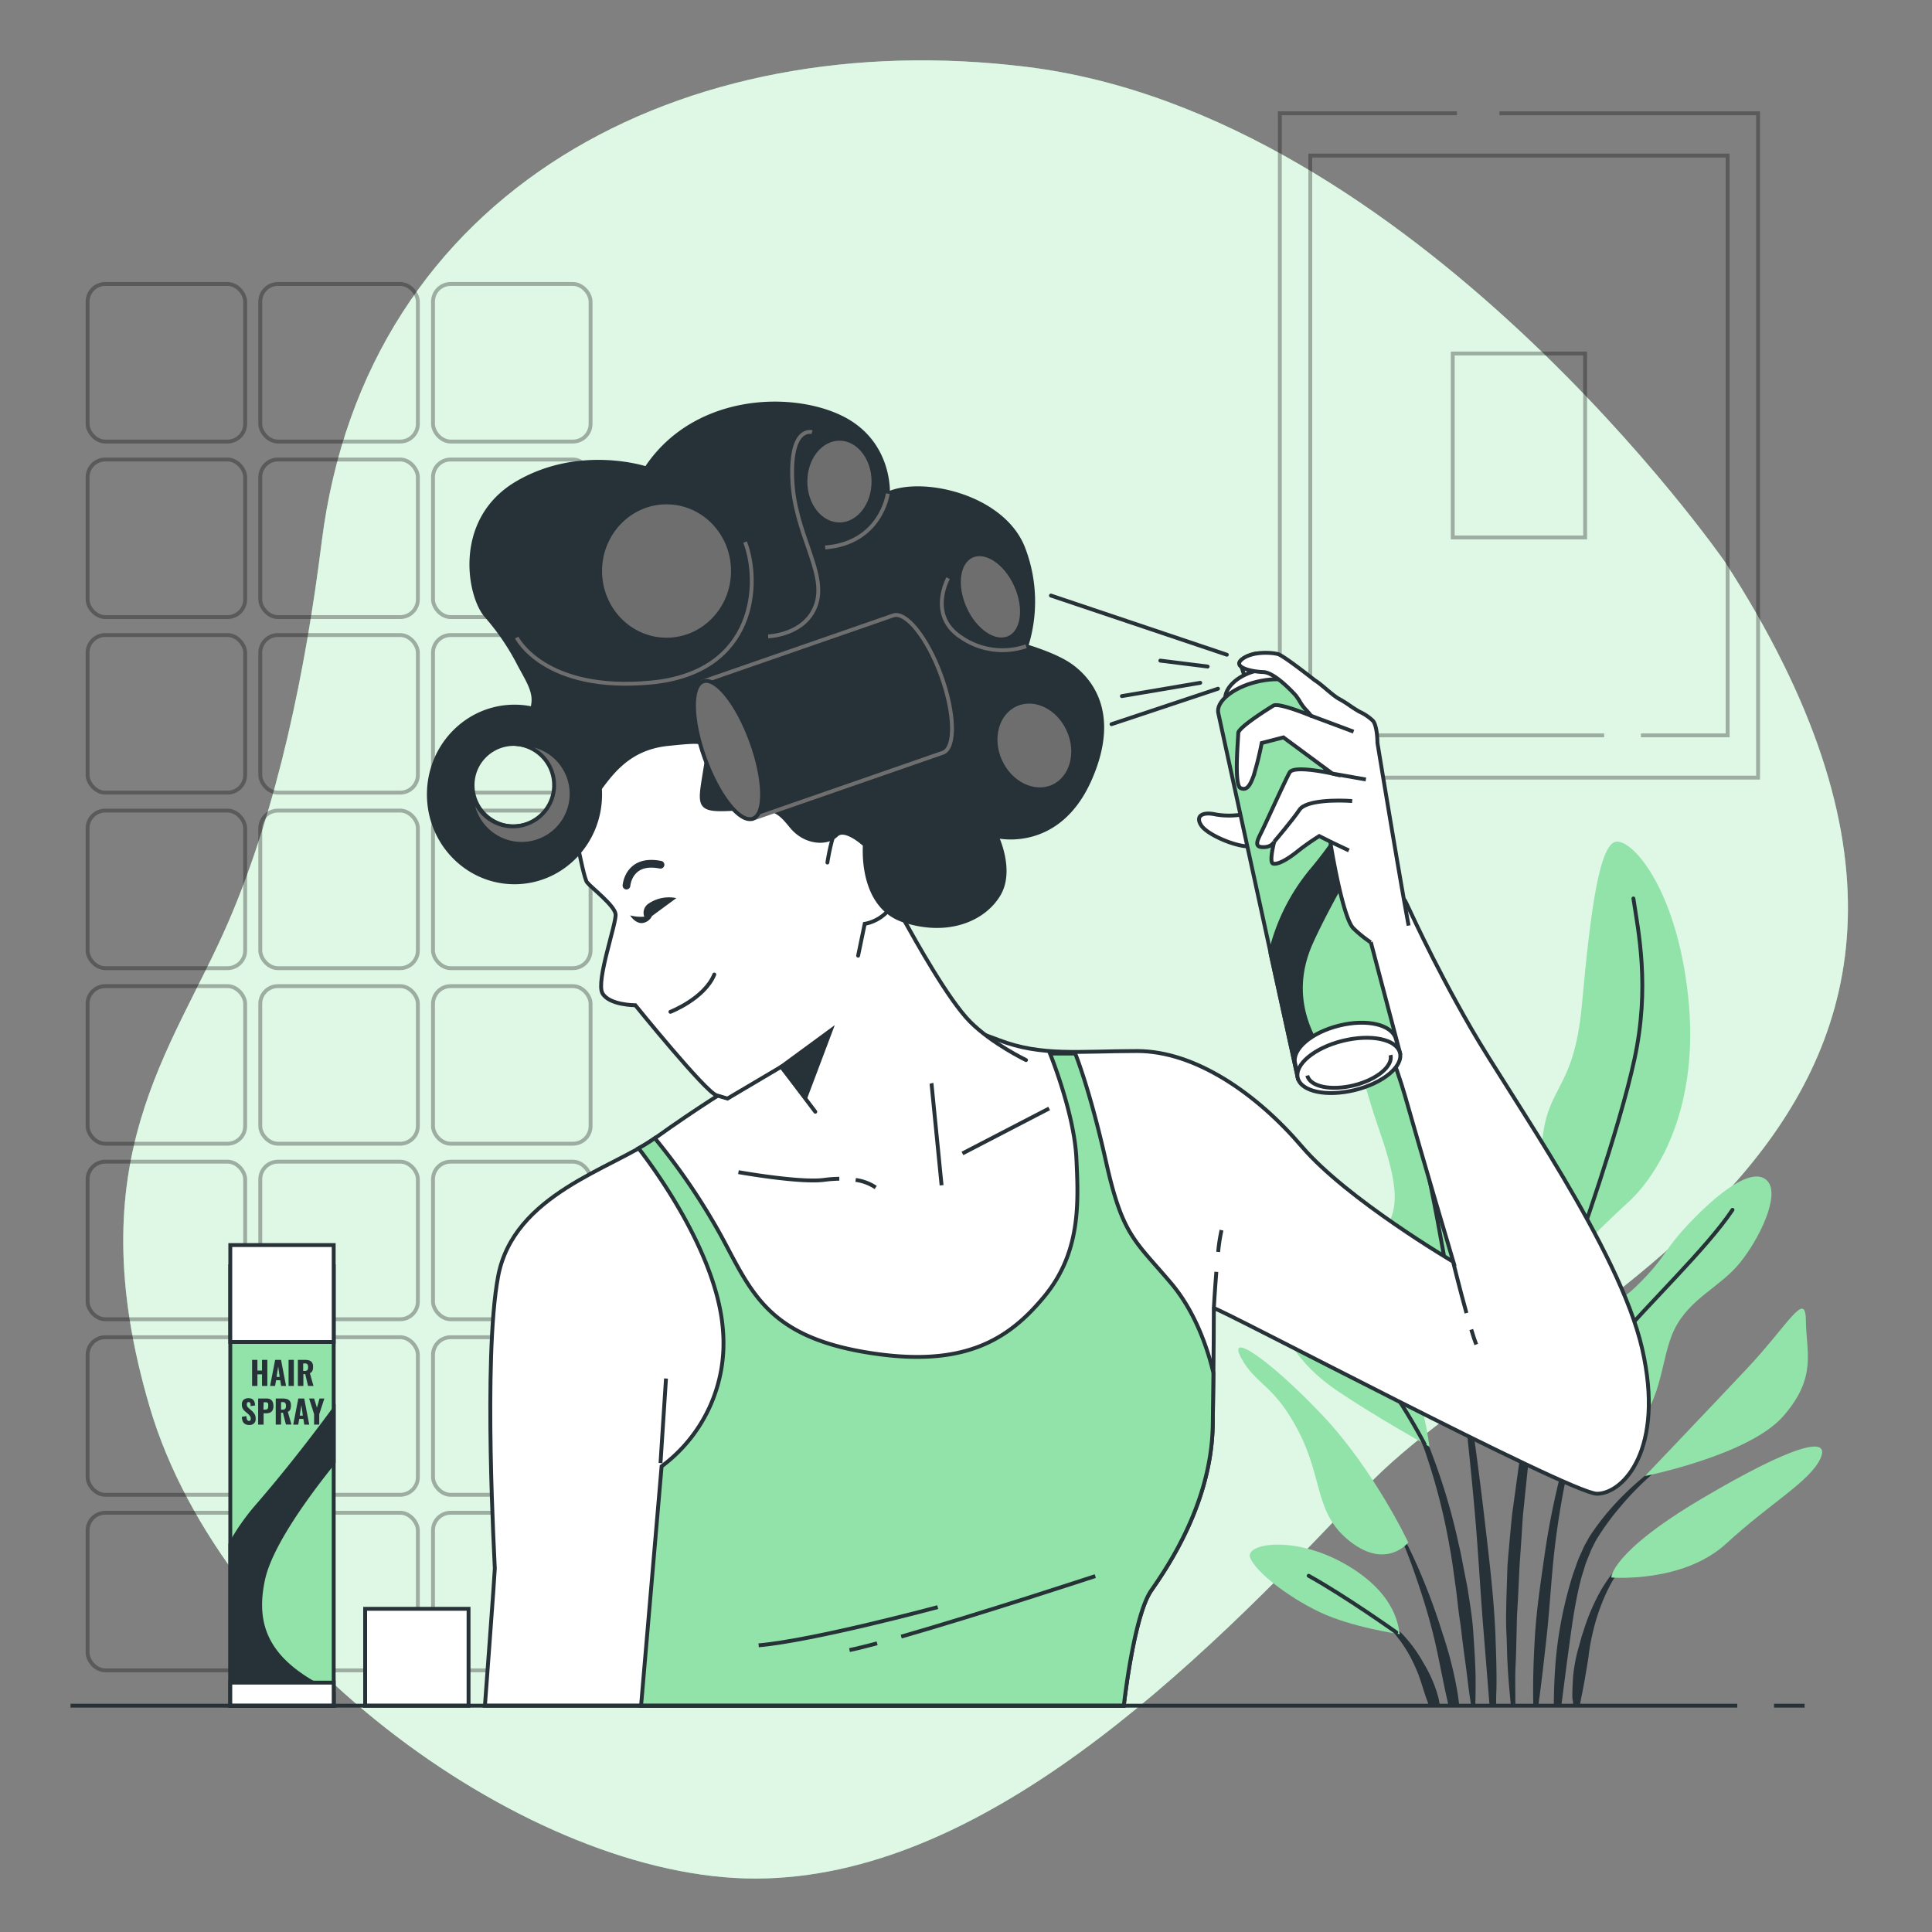 <svg xmlns="http://www.w3.org/2000/svg" viewBox="0 0 500 500"><rect x="0" y="0" width="500" height="500" fill="#808080" stroke="none"/><g id="background-simple"><path d="M446.33,145.29s-80.4-115.75-180.78-128C176.94,6.41,94.69,48.79,83.24,140.35,79.16,173,71.9,209.07,59,238.83,44.53,272.21,19.84,300,38.75,364.17s98.77,122.12,156.82,122,112.58-52.89,157.57-100.88S541.4,292.17,446.33,145.29Z" style="fill:#92E3A9"></path><path d="M446.33,145.29s-80.4-115.75-180.78-128C176.94,6.41,94.69,48.79,83.24,140.35,79.16,173,71.9,209.07,59,238.83,44.53,272.21,19.84,300,38.75,364.17s98.77,122.12,156.82,122,112.58-52.89,157.57-100.88S541.4,292.17,446.33,145.29Z" style="fill:#fff;opacity:0.7"></path></g><g id="Wall"><g style="opacity:0.3"><rect x="112.06" y="73.49" width="40.78" height="40.78" rx="4.57" style="fill:none;stroke:#000;stroke-miterlimit:10"></rect><rect x="112.06" y="118.92" width="40.78" height="40.78" rx="4.57" style="fill:none;stroke:#000;stroke-miterlimit:10"></rect><rect x="112.06" y="164.35" width="40.78" height="40.78" rx="4.57" style="fill:none;stroke:#000;stroke-miterlimit:10"></rect><rect x="112.06" y="209.78" width="40.78" height="40.78" rx="4.57" style="fill:none;stroke:#000;stroke-miterlimit:10"></rect><rect x="112.06" y="255.21" width="40.78" height="40.78" rx="4.57" style="fill:none;stroke:#000;stroke-miterlimit:10"></rect><rect x="112.06" y="300.64" width="40.78" height="40.78" rx="4.57" style="fill:none;stroke:#000;stroke-miterlimit:10"></rect><rect x="112.06" y="346.07" width="40.78" height="40.78" rx="4.57" style="fill:none;stroke:#000;stroke-miterlimit:10"></rect><rect x="112.06" y="391.5" width="40.78" height="40.78" rx="4.57" style="fill:none;stroke:#000;stroke-miterlimit:10"></rect><rect x="67.36" y="73.49" width="40.78" height="40.78" rx="4.57" style="fill:none;stroke:#000;stroke-miterlimit:10"></rect><rect x="67.36" y="118.92" width="40.78" height="40.78" rx="4.57" style="fill:none;stroke:#000;stroke-miterlimit:10"></rect><rect x="67.36" y="164.35" width="40.78" height="40.78" rx="4.57" style="fill:none;stroke:#000;stroke-miterlimit:10"></rect><rect x="67.36" y="209.78" width="40.78" height="40.78" rx="4.57" style="fill:none;stroke:#000;stroke-miterlimit:10"></rect><rect x="67.36" y="255.21" width="40.78" height="40.78" rx="4.57" style="fill:none;stroke:#000;stroke-miterlimit:10"></rect><rect x="67.36" y="300.64" width="40.78" height="40.78" rx="4.57" style="fill:none;stroke:#000;stroke-miterlimit:10"></rect><rect x="67.36" y="346.07" width="40.78" height="40.78" rx="4.57" style="fill:none;stroke:#000;stroke-miterlimit:10"></rect><rect x="67.36" y="391.5" width="40.78" height="40.78" rx="4.57" style="fill:none;stroke:#000;stroke-miterlimit:10"></rect><rect x="22.67" y="73.49" width="40.78" height="40.78" rx="4.57" style="fill:none;stroke:#000;stroke-miterlimit:10"></rect><rect x="22.67" y="118.92" width="40.78" height="40.78" rx="4.57" style="fill:none;stroke:#000;stroke-miterlimit:10"></rect><rect x="22.67" y="164.35" width="40.78" height="40.78" rx="4.57" style="fill:none;stroke:#000;stroke-miterlimit:10"></rect><rect x="22.67" y="209.78" width="40.78" height="40.78" rx="4.57" style="fill:none;stroke:#000;stroke-miterlimit:10"></rect><rect x="22.67" y="255.21" width="40.78" height="40.78" rx="4.57" style="fill:none;stroke:#000;stroke-miterlimit:10"></rect><rect x="22.67" y="300.64" width="40.78" height="40.78" rx="4.57" style="fill:none;stroke:#000;stroke-miterlimit:10"></rect><rect x="22.67" y="346.07" width="40.78" height="40.78" rx="4.57" style="fill:none;stroke:#000;stroke-miterlimit:10"></rect><rect x="22.67" y="391.5" width="40.78" height="40.78" rx="4.57" style="fill:none;stroke:#000;stroke-miterlimit:10"></rect></g></g><g id="Picture"><g style="opacity:0.3"><polyline points="388.05 29.32 454.99 29.32 454.99 201.25 331.22 201.25 331.22 29.32 377.06 29.32" style="fill:none;stroke:#000;stroke-miterlimit:10"></polyline><polyline points="415.16 190.31 339.1 190.31 339.1 40.26 447.11 40.26 447.11 190.31 424.68 190.31" style="fill:none;stroke:#000;stroke-miterlimit:10"></polyline><rect x="375.97" y="91.49" width="34.26" height="47.6" style="fill:none;stroke:#000;stroke-miterlimit:10"></rect></g></g><g id="Plant"><path d="M390.17,431c.19,3.5.51,7,.86,10.47h1.14l0-2c0-2.84-.09-5.67.06-8.51s.18-5.66.26-8.49l.1-4.24.25-4.23.4-8.47.58-8.46.26-4.24c.12-1.41.28-2.81.42-4.22l.87-8.44a302.33,302.33,0,0,1,6.19-33.37,197.76,197.76,0,0,1,10.53-32.29h0a.15.15,0,0,0-.07-.19.14.14,0,0,0-.2.07,196.49,196.49,0,0,0-11.71,32A301.3,301.3,0,0,0,393,379.8l-1.17,8.48c-.18,1.41-.4,2.82-.56,4.24l-.41,4.26c-.24,2.84-.53,5.68-.73,8.52l-.28,8.56-.08,4.28c0,1.42,0,2.85.08,4.27C390,425.26,390,428.11,390.17,431Z" style="fill:#263238"></path><path d="M398.11,441.43c.79-5.67,1.43-11.33,2.06-17,.84-7.38,1.22-14.79,2-22.18a222.11,222.11,0,0,1,9.31-43.42.15.15,0,0,0-.08-.19.15.15,0,0,0-.2.08A196.9,196.9,0,0,0,399.8,402c-1.06,7.38-2.2,14.77-2.61,22.22-.33,5.74-.51,11.49-.37,17.25Z" style="fill:#263238"></path><path d="M404.07,441.43l1.51-11.71c1-7.11,1.8-14.28,3.62-21.19.23-.86.52-1.7.77-2.55a21.88,21.88,0,0,1,.87-2.51l1-2.46L413,398.7A65.26,65.26,0,0,1,419.3,390a74.28,74.28,0,0,1,16.05-14.37h0a.16.16,0,0,0,0-.2.15.15,0,0,0-.2-.06,75,75,0,0,0-17,13.64,65.1,65.1,0,0,0-6.79,8.66L410,400.11l-1.14,2.55a24.61,24.61,0,0,0-1,2.58c-.3.87-.64,1.74-.91,2.62a105.36,105.36,0,0,0-4.3,21.52c-.33,4-.52,8-.52,12.05Z" style="fill:#263238"></path><path d="M407.17,441.43h1.67c.11-.57.22-1.15.32-1.73.39-1.88.76-3.76,1.07-5.64s.68-3.74.91-5.63.56-3.77,1-5.61a51.73,51.73,0,0,1,3.66-10.76c1.6-3.41,3.64-6.78,6.66-9.1l0,0a.14.14,0,0,0,0-.19.15.15,0,0,0-.2-.06c-3.44,2-5.82,5.33-7.84,8.67a53.59,53.59,0,0,0-4.65,10.82c-.33.93-.6,1.88-.85,2.83l-.79,2.84a47.42,47.42,0,0,0-1,5.8c-.11,2-.25,3.92-.2,5.88C407.09,440.16,407.13,440.8,407.17,441.43Z" style="fill:#263238"></path><path d="M381.93,394.4c.78,9.56,1.29,19.14,2.09,28.68l1.48,18.35h1.7c0-1.36,0-2.73.07-4.09.11-4.82-.1-9.63-.26-14.45-.41-9.62-1.59-19.18-2.69-28.73s-2.37-19.08-3.71-28.6-2.89-19-4.53-28.47a.16.16,0,0,0-.17-.12.16.16,0,0,0-.13.17c1.25,9.52,2.34,19.06,3.35,28.61S381.13,384.84,381.93,394.4Z" style="fill:#263238"></path><path d="M359.63,357.94a42.26,42.26,0,0,1,5.94,9.65c.76,1.74,1.57,3.45,2.21,5.25l1,2.65.89,2.71a157.58,157.58,0,0,1,5.48,22.08c.72,3.72,1.14,7.51,1.7,11.26l.66,5.65c.25,1.89.57,3.76.76,5.65.44,3.77,1,7.54,1.47,11.32.27,2.42.6,4.85,1,7.27h1.06c.07-2.47.11-4.95.08-7.42-.06-3.84-.35-7.66-.59-11.49s-.9-7.63-1.47-11.42l-1.11-5.66c-.36-1.88-.7-3.77-1.17-5.64a160.6,160.6,0,0,0-6.42-22.11l-1-2.68-1.17-2.64c-.74-1.77-1.66-3.47-2.52-5.18a42.76,42.76,0,0,0-6.54-9.47.14.14,0,0,0-.2,0,.16.16,0,0,0,0,.21Z" style="fill:#263238"></path><path d="M366.46,408.17c1.74,5,3.28,10,4.54,15.16s2.15,10.3,3.28,15.43q.32,1.33.6,2.67h2.77c-.12-1.07-.25-2.15-.42-3.21a99.17,99.17,0,0,0-3.92-15.55c-1.57-5.1-3.42-10.11-5.46-15a130.2,130.2,0,0,0-7.05-14.32.15.15,0,1,0-.26.14A133.26,133.26,0,0,1,366.46,408.17Z" style="fill:#263238"></path><path d="M354.38,417.49a21.83,21.83,0,0,1,7.11,6,34.56,34.56,0,0,1,4.8,8c1.34,2.81,2,5.89,3.12,8.78l.39,1.17h2.85c-.12-.67-.23-1.34-.37-2a34.1,34.1,0,0,0-3.85-9,36.62,36.62,0,0,0-5.83-7.89,28.15,28.15,0,0,0-3.78-3.11,16.16,16.16,0,0,0-4.35-2.19.15.15,0,0,0-.18.08.16.16,0,0,0,.07.2Z" style="fill:#263238"></path><path d="M376.57,350.87s-15.56-4.28-18.48-21.36,8.46-9.33-.91-36.36-6.7-33-2.75-40.47,5.86-5,8.66,5.2,13.83,26.41,17,56S376.57,350.87,376.57,350.87Z" style="fill:#92E3A9"></path><path d="M408.78,323.55s-10.32-4.06-9.9-23.82,8.31-15.39,10.54-39.92,4.57-41.78,9-42,15.61,12.76,18.5,40.32-7.14,45.31-15.53,53S408.78,323.55,408.78,323.55Z" style="fill:#92E3A9"></path><path d="M369.94,374.4s-1.82-14.6-6.37-21.65-14.77-13.53-21.06-27.12-13.68-20.34-14.07-1.39,7.67,29,17.88,35.86S369.94,374.4,369.94,374.4Z" style="fill:#92E3A9"></path><path d="M364.46,399.2S355.57,380.26,342,366s-24.53-21.6-20.79-14.58,8.6,6.81,14.94,19.18,4,21.16,13.35,28.41S364.46,399.2,364.46,399.2Z" style="fill:#92E3A9"></path><path d="M362.26,422.92c-.35-1.23-.38-10.11-13.78-17.93s-26.41-5.54-24.94-1.85,9.66,10.09,18,14.07S362.26,422.92,362.26,422.92Z" style="fill:#92E3A9"></path><path d="M405.76,376.7s-5.72-7.9-1.83-23.89,11-11.65,19.39-19.77,6.85-9.4,15.28-17.93,15.88-13.06,18.95-9.3-2.23,14.84-7.33,21.09S437.32,336,433.36,344s-2.89,20.87-12.41,26.53S405.76,376.7,405.76,376.7Z" style="fill:#92E3A9"></path><path d="M425.72,382s15.19-15.92,26.17-27.57,15.4-20.75,15.47-12.67,3,14.65-5.88,24.77S425.72,382,425.72,382Z" style="fill:#92E3A9"></path><path d="M417,408.25s-.14-6.47,23.45-20.42,33.37-16.36,30.7-10.42-13,11.57-24.32,22S417,408.25,417,408.25Z" style="fill:#92E3A9"></path><path d="M377.6,349.19s-4.19-29.13-9-49.91-7.89-33.43-7.89-33.43" style="fill:none;stroke:#263238;stroke-linecap:round;stroke-linejoin:round"></path><path d="M407.84,323.82S418.94,292.9,423,274.1s1-33.06-.28-41.58" style="fill:none;stroke:#263238;stroke-linecap:round;stroke-linejoin:round"></path><path d="M368.69,373.74a152.91,152.91,0,0,0-14-21.77c-8.43-10.84-15-16.77-18.65-27" style="fill:none;stroke:#263238;stroke-linecap:round;stroke-linejoin:round"></path><path d="M405.76,376.7s4-19.2,12.11-28.95,24-24.83,30.5-34.65" style="fill:none;stroke:#263238;stroke-linecap:round;stroke-linejoin:round"></path><path d="M361.34,422.44s-13.19-9.39-22.66-14.63" style="fill:none;stroke:#263238;stroke-linecap:round;stroke-linejoin:round"></path></g><g id="Character"><path d="M190,280.9s-9.38,5.68-20.46,13.64-36.65,14.49-40.63,35.8-.85,74.44-.85,75.58-2.56,35.51-2.56,35.51H290.84s2.56-23.3,7.11-29.83,15.62-23,15.91-42.91.28-29.26.28-30.11,92.34,48,99.16,48S430.92,375,425,349.09s-33.81-64.78-44.32-83-16.48-32.1-17.05-33-13.64-15.92-16.2-6.26,11.94,41.77,16.2,56.83,12.5,42.9,12.5,42.9-27.56-16.19-39.21-29.83-27.56-24.72-42.62-24.72-24.72,1.42-35.8-2.84-36.37-11.93-46-9.38S190,280.9,190,280.9Z" style="fill:#fff;stroke:#263238;stroke-miterlimit:10"></path><path d="M187.14,344.83a39.64,39.64,0,0,1-15.92,34.66l-5.31,61.94H290.84s2.56-23.3,7.11-29.83,15.62-23,15.91-42.91c.07-5.14.13-9.58.17-13.36-1.22-5.22-4.3-15.4-11-23.29-9.38-11.08-12.5-12.22-16.76-31.25s-8-28.13-8-28.13h-6.53s6.25,15.34,6.82,27,1.13,24.44-8.24,35.8-21,18.75-46.32,14.49-29.55-15.62-37.22-29.83a166.55,166.55,0,0,0-17.33-25.57,47.06,47.06,0,0,1-4.19,2.62C170.91,304.48,186,325.88,187.14,344.83Z" style="fill:#92E3A9;stroke:#263238;stroke-miterlimit:10"></path><path d="M227,425.29c-2.82.75-5.26,1.36-7.15,1.75" style="fill:none;stroke:#263238;stroke-miterlimit:10"></path><path d="M283.46,407.89s-30.11,9.91-50.22,15.66" style="fill:none;stroke:#263238;stroke-miterlimit:10"></path><path d="M242.68,415.92s-32.13,8.65-46.34,9.89" style="fill:none;stroke:#263238;stroke-miterlimit:10"></path><path d="M221.44,305.37a12.3,12.3,0,0,1,5.19,1.95" style="fill:none;stroke:#263238;stroke-miterlimit:10"></path><path d="M191.11,303.35s15.91,2.84,22.17,2a32.66,32.66,0,0,1,3.93-.29" style="fill:none;stroke:#263238;stroke-miterlimit:10"></path><line x1="249.08" y1="298.51" x2="271.52" y2="286.87" style="fill:none;stroke:#263238;stroke-miterlimit:10"></line><line x1="240.84" y1="278.06" x2="243.68" y2="306.75" style="fill:none;stroke:#263238;stroke-miterlimit:10"></line><path d="M315.26,324a45.64,45.64,0,0,1,.87-5.64" style="fill:none;stroke:#263238;stroke-miterlimit:10"></path><path d="M314.14,338.58s.25-4.55.65-9.43" style="fill:none;stroke:#263238;stroke-miterlimit:10"></path><path d="M380.76,344.08c.47,1.56.92,2.91,1.29,3.87" style="fill:none;stroke:#263238;stroke-miterlimit:10"></path><path d="M376.08,326.64s1.71,6.95,3.44,13.18" style="fill:none;stroke:#263238;stroke-miterlimit:10"></path><line x1="170.94" y1="378.64" x2="172.36" y2="356.76" style="fill:none;stroke:#263238;stroke-miterlimit:10"></line><path d="M211,287.72l-8.81-11.65-13.92,8.24-2.84-.85c-2.84-.86-21-23.3-21-23.3s-6.82,0-8.53-3.13,3.7-18.18,3.41-20.46-6.25-6.81-7.39-8.23-4.54-21-4.54-21,4.54-14.78,14.49-20.46,38.64-5.11,52,2.84,19.32,21.31,19.89,29.55-2.55,13.93.29,19,11.36,20.46,17,26.14,14.49,9.94,14.49,9.94" style="fill:#fff;stroke:#263238;stroke-linecap:round;stroke-miterlimit:10"></path><path d="M166.74,237.24a2.85,2.85,0,0,1,1-3.32,9.41,9.41,0,0,1,7.3-1.49l-6.31,4.64a3.18,3.18,0,0,1-2.65,1.83c-1.82,0-3-2-3-2A11.17,11.17,0,0,0,166.74,237.24Z" style="fill:#263238"></path><path d="M214.13,223.22s2.27-16.76,9.94-19.32S234.3,221.8,232.6,230s-8.81,9.09-8.81,9.09l-1.71,8.24" style="fill:#fff;stroke:#263238;stroke-linecap:round;stroke-miterlimit:10"></path><polygon points="202.19 276.07 214.98 266.69 208.45 284.02 202.19 276.07" style="fill:#263238;stroke:#263238;stroke-miterlimit:10"></polygon><path d="M173.5,261.86s8.81-3.41,11.36-9.66" style="fill:none;stroke:#263238;stroke-linecap:round;stroke-miterlimit:10"></path><path d="M162.13,229.19s.47-7.05,8.81-5.4" style="fill:none;stroke:#263238;stroke-linecap:round;stroke-miterlimit:10;stroke-width:2px"></path><path d="M167.25,121.22s-17.05-5.68-33.25,3.69-12.78,29-8.24,34.38a61.43,61.43,0,0,1,8.53,12.5c2.27,4.27,4.26,7.11,3.69,10.52s.86,3.8,8,11.47,2.84,18.93,7.1,13.25,8.52-13.36,19.89-14.5,10.8-1.13,9.38,7.68-1.71,9.66,7.95,9.09,10.8,0,14.49,4.54,9.38,4.55,11.65,2.28,7.39,2.55,7.39,2.55-1.42,15.92,10.23,19.61,20.74-.57,24.43-6.82-.57-15.06-.57-15.06,15.92,4,24.16-14.77-1.71-27.28-5.69-29.84-10.79-4.54-10.79-4.54a38.43,38.43,0,0,0-.86-25.57c-5.4-13.36-26.14-17.9-34.94-13.93,0,0,.85-13.64-12.51-19.89S179.46,102.75,167.25,121.22Z" style="fill:#263238;stroke:#263238;stroke-miterlimit:10"></path><path d="M133.15,182.87c-12.24,0-22.16,10.18-22.16,22.73s9.92,22.74,22.16,22.74,22.16-10.18,22.16-22.74S145.39,182.87,133.15,182.87Zm-.3,31a10.67,10.67,0,1,1,10.79-10.66A10.72,10.72,0,0,1,132.85,213.86Z" style="fill:#263238;stroke:#263238;stroke-miterlimit:10"></path><path d="M135,192.53c-.36,0-.72,0-1.07.06a10.67,10.67,0,1,1-11.81,11.67c0,.35-.05.7-.05,1.06A12.93,12.93,0,1,0,135,192.53Z" style="fill:#6e6e6e;stroke:#263238;stroke-miterlimit:10"></path><ellipse cx="172.5" cy="147.78" rx="17.19" ry="17.76" style="fill:#6e6e6e;stroke:#263238;stroke-miterlimit:10"></ellipse><ellipse cx="217.25" cy="124.63" rx="8.81" ry="11.08" style="fill:#6e6e6e;stroke:#263238;stroke-miterlimit:10"></ellipse><path d="M243.58,174.87c-3.56-9.81-9.14-16.79-12.46-15.58L182,176.34l12.89,35.52L244,194.81C247.34,193.61,247.14,184.68,243.58,174.87Z" style="fill:#263238;stroke:#6e6e6e;stroke-miterlimit:10"></path><ellipse cx="188.41" cy="194.1" rx="6.39" ry="18.89" transform="translate(-54.92 75.94) rotate(-19.95)" style="fill:#6e6e6e;stroke:#263238;stroke-miterlimit:10"></ellipse><ellipse cx="256.32" cy="154.46" rx="7.25" ry="11.65" transform="translate(-40.87 119.32) rotate(-24.33)" style="fill:#6e6e6e;stroke:#263238;stroke-miterlimit:10"></ellipse><path d="M276.52,188.93c2.65,5.86.84,12.41-4,14.62s-11-.75-13.66-6.61-.83-12.41,4.06-14.62S273.87,183.07,276.52,188.93Z" style="fill:#6e6e6e;stroke:#263238;stroke-miterlimit:10"></path><path d="M210.15,111.84s-5.68-1.7-5.11,12.22,8.8,23.87,6.25,32.11-12.5,8.52-12.5,8.52" style="fill:none;stroke:#6e6e6e;stroke-miterlimit:10"></path><path d="M229.76,127.75s-1.71,12.79-16.2,13.93" style="fill:none;stroke:#6e6e6e;stroke-miterlimit:10"></path><path d="M245.38,149.63s-5.4,9.66,3.41,15.34a18.83,18.83,0,0,0,16.77,2.28" style="fill:none;stroke:#6e6e6e;stroke-miterlimit:10"></path><path d="M133.72,165s7.1,14.21,34.66,11.65,28.42-26.14,24.44-36.37" style="fill:none;stroke:#6e6e6e;stroke-miterlimit:10"></path><path d="M116.67,270.61s0-5,0-5,0,5,0,5Z" style="fill:#263238"></path><line x1="317.51" y1="169.44" x2="271.98" y2="154.13" style="fill:none;stroke:#263238;stroke-linecap:round;stroke-miterlimit:10"></line><line x1="315.22" y1="178.24" x2="287.66" y2="187.42" style="fill:none;stroke:#263238;stroke-linecap:round;stroke-miterlimit:10"></line><line x1="312.54" y1="172.5" x2="300.29" y2="170.97" style="fill:none;stroke:#263238;stroke-linecap:round;stroke-miterlimit:10"></line><line x1="310.62" y1="176.71" x2="290.34" y2="180.15" style="fill:none;stroke:#263238;stroke-linecap:round;stroke-miterlimit:10"></line><path d="M328.85,170.68c-.32-1.31-2.27-1.94-4.35-1.43s-3.52,2-3.2,3.29l1.07,3.4,7.74-1.9Z" style="fill:#fff;stroke:#263238;stroke-miterlimit:10"></path><path d="M317.18,181.73c.79,3.23,5.62,4.81,10.78,3.54s8.71-4.92,7.91-8.14-5.62-4.8-10.78-3.53S316.38,178.51,317.18,181.73Z" style="fill:#fff;stroke:#263238;stroke-miterlimit:10"></path><path d="M323.43,210.36a20.53,20.53,0,0,1-8.7.44c-4-.89-5.35.67-3.79,2.9s8.1,5.17,12,5.35l3.95.19Z" style="fill:#fff;stroke:#263238;stroke-miterlimit:10"></path><path d="M337.71,179.1c-.73-3-6.35-4.16-12.53-2.64s-10.61,5.18-9.87,8.16L335.88,279l26.44-6.51Z" style="fill:#92E3A9;stroke:#263238;stroke-miterlimit:10"></path><path d="M335.88,279l9.48-2.33c-6-7-12.47-18.51-6-32.83,2.64-5.81,6.36-12.69,10.24-19.45l-2.5-9.5a105.06,105.06,0,0,1-7.74,10.44,52.11,52.11,0,0,0-10.57,21.31Z" style="fill:#263238;stroke:#263238;stroke-miterlimit:10"></path><path d="M335.15,275.13c2.24,10.59,7.43,5.06,14.63,3.29s14.48,0,11.43-9.71c-1.11-3.53-7.43-5.07-14.63-3.29S334.38,271.51,335.15,275.13Z" style="fill:#fff;stroke:#263238;stroke-miterlimit:10"></path><ellipse cx="349.1" cy="275.7" rx="13.62" ry="6.56" transform="translate(-55.8 91.47) rotate(-13.83)" style="fill:#fff;stroke:#263238;stroke-miterlimit:10"></ellipse><path d="M338.32,278.35c.71,2.87,6.1,4,12.05,2.54s10.2-5,9.5-7.84" style="fill:none;stroke:#263238;stroke-miterlimit:10"></path><path d="M364.55,239.54c-2.25-11.93-8.07-47.29-8.07-47.29s0-4.26-1.14-5.68a12.57,12.57,0,0,0-3.53-2.39c-2.31-1.33-2.89-2-5.21-3.28-1.84-1-4.53-3.76-6.34-4.85,0,0-8-6.34-9.5-6.76s-6.54-.84-9.28,1.27,2.34,3.27,5.48,3.37,8.45,6.13,8.45,6.13l.78,1.13a12.36,12.36,0,0,0,1.54,2.24c1.62,1.72,1.5,1.79,1.5,1.79s-8.26-3.45-9.68-2.6-9.09,5.68-9.09,7.1-1.14,13.36.56,14.21,2.56-.85,3.41-3.13a84.29,84.29,0,0,0,2.1-8.51l5.62-1.45,12.68,9.37s-9.95-2.28-11.08-.29-6.25,13.36-7.39,15.63-1.71,3.69.57,3.69,2.84-1.42,2.84-1.42-1.42,5.4-.29,5.68,3.41-.85,6.26-3.12a59.22,59.22,0,0,1,5.68-4l2.84,1.42s3.12,19.61,6,22.45a32,32,0,0,0,4.47,3.62" style="fill:#fff;stroke:#263238;stroke-miterlimit:10"></path><line x1="344.26" y1="217.82" x2="349.09" y2="220.1" style="fill:#fff;stroke:#263238;stroke-miterlimit:10"></line><path d="M329.77,217.82s4.83-5.68,6.53-8.24,9.95-2.55,13.64-2.27" style="fill:#fff;stroke:#263238;stroke-miterlimit:10"></path><line x1="344.83" y1="200.21" x2="353.49" y2="201.73" style="fill:#fff;stroke:#263238;stroke-miterlimit:10"></line><line x1="339.23" y1="185.22" x2="350.3" y2="189.35" style="fill:none;stroke:#263238;stroke-miterlimit:10"></line></g><g id="hair-spray"><rect x="59.6" y="327.7" width="26.76" height="113.73" style="fill:#92E3A9;stroke:#263238;stroke-miterlimit:10"></rect><path d="M65.24,358.68v-6.75h1.38v2.77h1.19v-2.77h1.38v6.75H67.81v-3H66.62v3Z" style="fill:#263238"></path><path d="M69.9,358.68l1.31-6.75h1.52l1.3,6.75H72.76l-.24-1.48H71.45l-.26,1.48Zm1.67-2.33h.81L72,353.63Z" style="fill:#263238"></path><path d="M74.68,358.68v-6.75h1.37v6.75Z" style="fill:#263238"></path><path d="M77.09,358.68v-6.75h1.75a4,4,0,0,1,1.17.15,1.33,1.33,0,0,1,.75.55,1.88,1.88,0,0,1,.26,1.08,3.26,3.26,0,0,1-.07.74,1.36,1.36,0,0,1-.25.56,1.3,1.3,0,0,1-.5.38l.93,3.29H79.72L79,355.62h-.49v3.06Zm1.37-3.88h.4a1.11,1.11,0,0,0,.53-.1.63.63,0,0,0,.27-.33,1.73,1.73,0,0,0,.08-.55,1.26,1.26,0,0,0-.17-.71.72.72,0,0,0-.64-.25h-.47Z" style="fill:#263238"></path><path d="M64.46,368.78a2.09,2.09,0,0,1-1-.23,1.46,1.46,0,0,1-.63-.69,3.19,3.19,0,0,1-.24-1.18l1.18-.2a3.23,3.23,0,0,0,.09.7.84.84,0,0,0,.22.41.45.45,0,0,0,.36.14.36.36,0,0,0,.36-.17.67.67,0,0,0,.1-.38,1.17,1.17,0,0,0-.21-.71,3.1,3.1,0,0,0-.53-.58l-.71-.61a2.78,2.78,0,0,1-.61-.72,1.87,1.87,0,0,1-.24-1A1.65,1.65,0,0,1,63,362.3a1.91,1.91,0,0,1,1.34-.45,1.8,1.8,0,0,1,.83.17,1.3,1.3,0,0,1,.51.44,1.92,1.92,0,0,1,.25.61,3.74,3.74,0,0,1,.09.66l-1.18.17c0-.2,0-.38,0-.54a.9.9,0,0,0-.15-.37.46.46,0,0,0-.34-.13A.4.4,0,0,0,64,363a.7.7,0,0,0-.12.4A1,1,0,0,0,64,364a2.13,2.13,0,0,0,.44.48l.69.6a4.5,4.5,0,0,1,.73.84,2.14,2.14,0,0,1,.3,1.17A1.63,1.63,0,0,1,66,368a1.53,1.53,0,0,1-.6.61A1.88,1.88,0,0,1,64.46,368.78Z" style="fill:#263238"></path><path d="M66.81,368.69v-6.76H69a1.91,1.91,0,0,1,1,.23,1.39,1.39,0,0,1,.57.67,2.56,2.56,0,0,1,.19,1.05,2.23,2.23,0,0,1-.24,1.13,1.34,1.34,0,0,1-.67.58,2.52,2.52,0,0,1-1,.17h-.63v2.93Zm1.37-3.89h.49a1,1,0,0,0,.46-.1.49.49,0,0,0,.22-.3,2,2,0,0,0,.06-.54,2.54,2.54,0,0,0,0-.52.52.52,0,0,0-.2-.32.84.84,0,0,0-.5-.12h-.48Z" style="fill:#263238"></path><path d="M71.36,368.69v-6.76h1.75a3.94,3.94,0,0,1,1.17.16,1.34,1.34,0,0,1,.76.55,2,2,0,0,1,.26,1.08,4,4,0,0,1-.07.74A1.5,1.5,0,0,1,75,365a1.36,1.36,0,0,1-.51.38l.94,3.29H74l-.78-3.06h-.48v3.06Zm1.38-3.88h.4a1,1,0,0,0,.52-.11.56.56,0,0,0,.27-.33,1.43,1.43,0,0,0,.08-.54,1.18,1.18,0,0,0-.17-.71.7.7,0,0,0-.64-.25h-.46Z" style="fill:#263238"></path><path d="M75.89,368.69l1.31-6.76h1.53l1.3,6.76H78.75l-.24-1.48H77.44l-.26,1.48Zm1.68-2.33h.81L78,363.64Z" style="fill:#263238"></path><path d="M81.29,368.69V366L80,361.93h1.29l.73,2.38.67-2.38h1.25L82.62,366v2.68Z" style="fill:#263238"></path><path d="M86.36,438.23C69,430.37,65.51,420.78,68.09,408.76c1.9-8.9,11.67-22.15,18.27-30.33v-13.6c-5.26,7.19-12.5,16.5-19.74,24.86a56.89,56.89,0,0,0-7,10v41.74H86.36Z" style="fill:#263238;stroke:#263238;stroke-miterlimit:10"></path><rect x="59.6" y="322.22" width="26.76" height="25.08" style="fill:#fff;stroke:#263238;stroke-miterlimit:10"></rect><rect x="59.6" y="435.46" width="26.76" height="5.97" style="fill:#fff;stroke:#263238;stroke-miterlimit:10"></rect><rect x="94.5" y="416.36" width="26.76" height="25.08" style="fill:#fff;stroke:#263238;stroke-miterlimit:10"></rect></g><g id="Table"><line x1="459.12" y1="441.43" x2="467.03" y2="441.43" style="fill:none;stroke:#263238;stroke-miterlimit:10"></line><line x1="18.25" y1="441.43" x2="449.6" y2="441.43" style="fill:none;stroke:#263238;stroke-miterlimit:10"></line></g></svg>